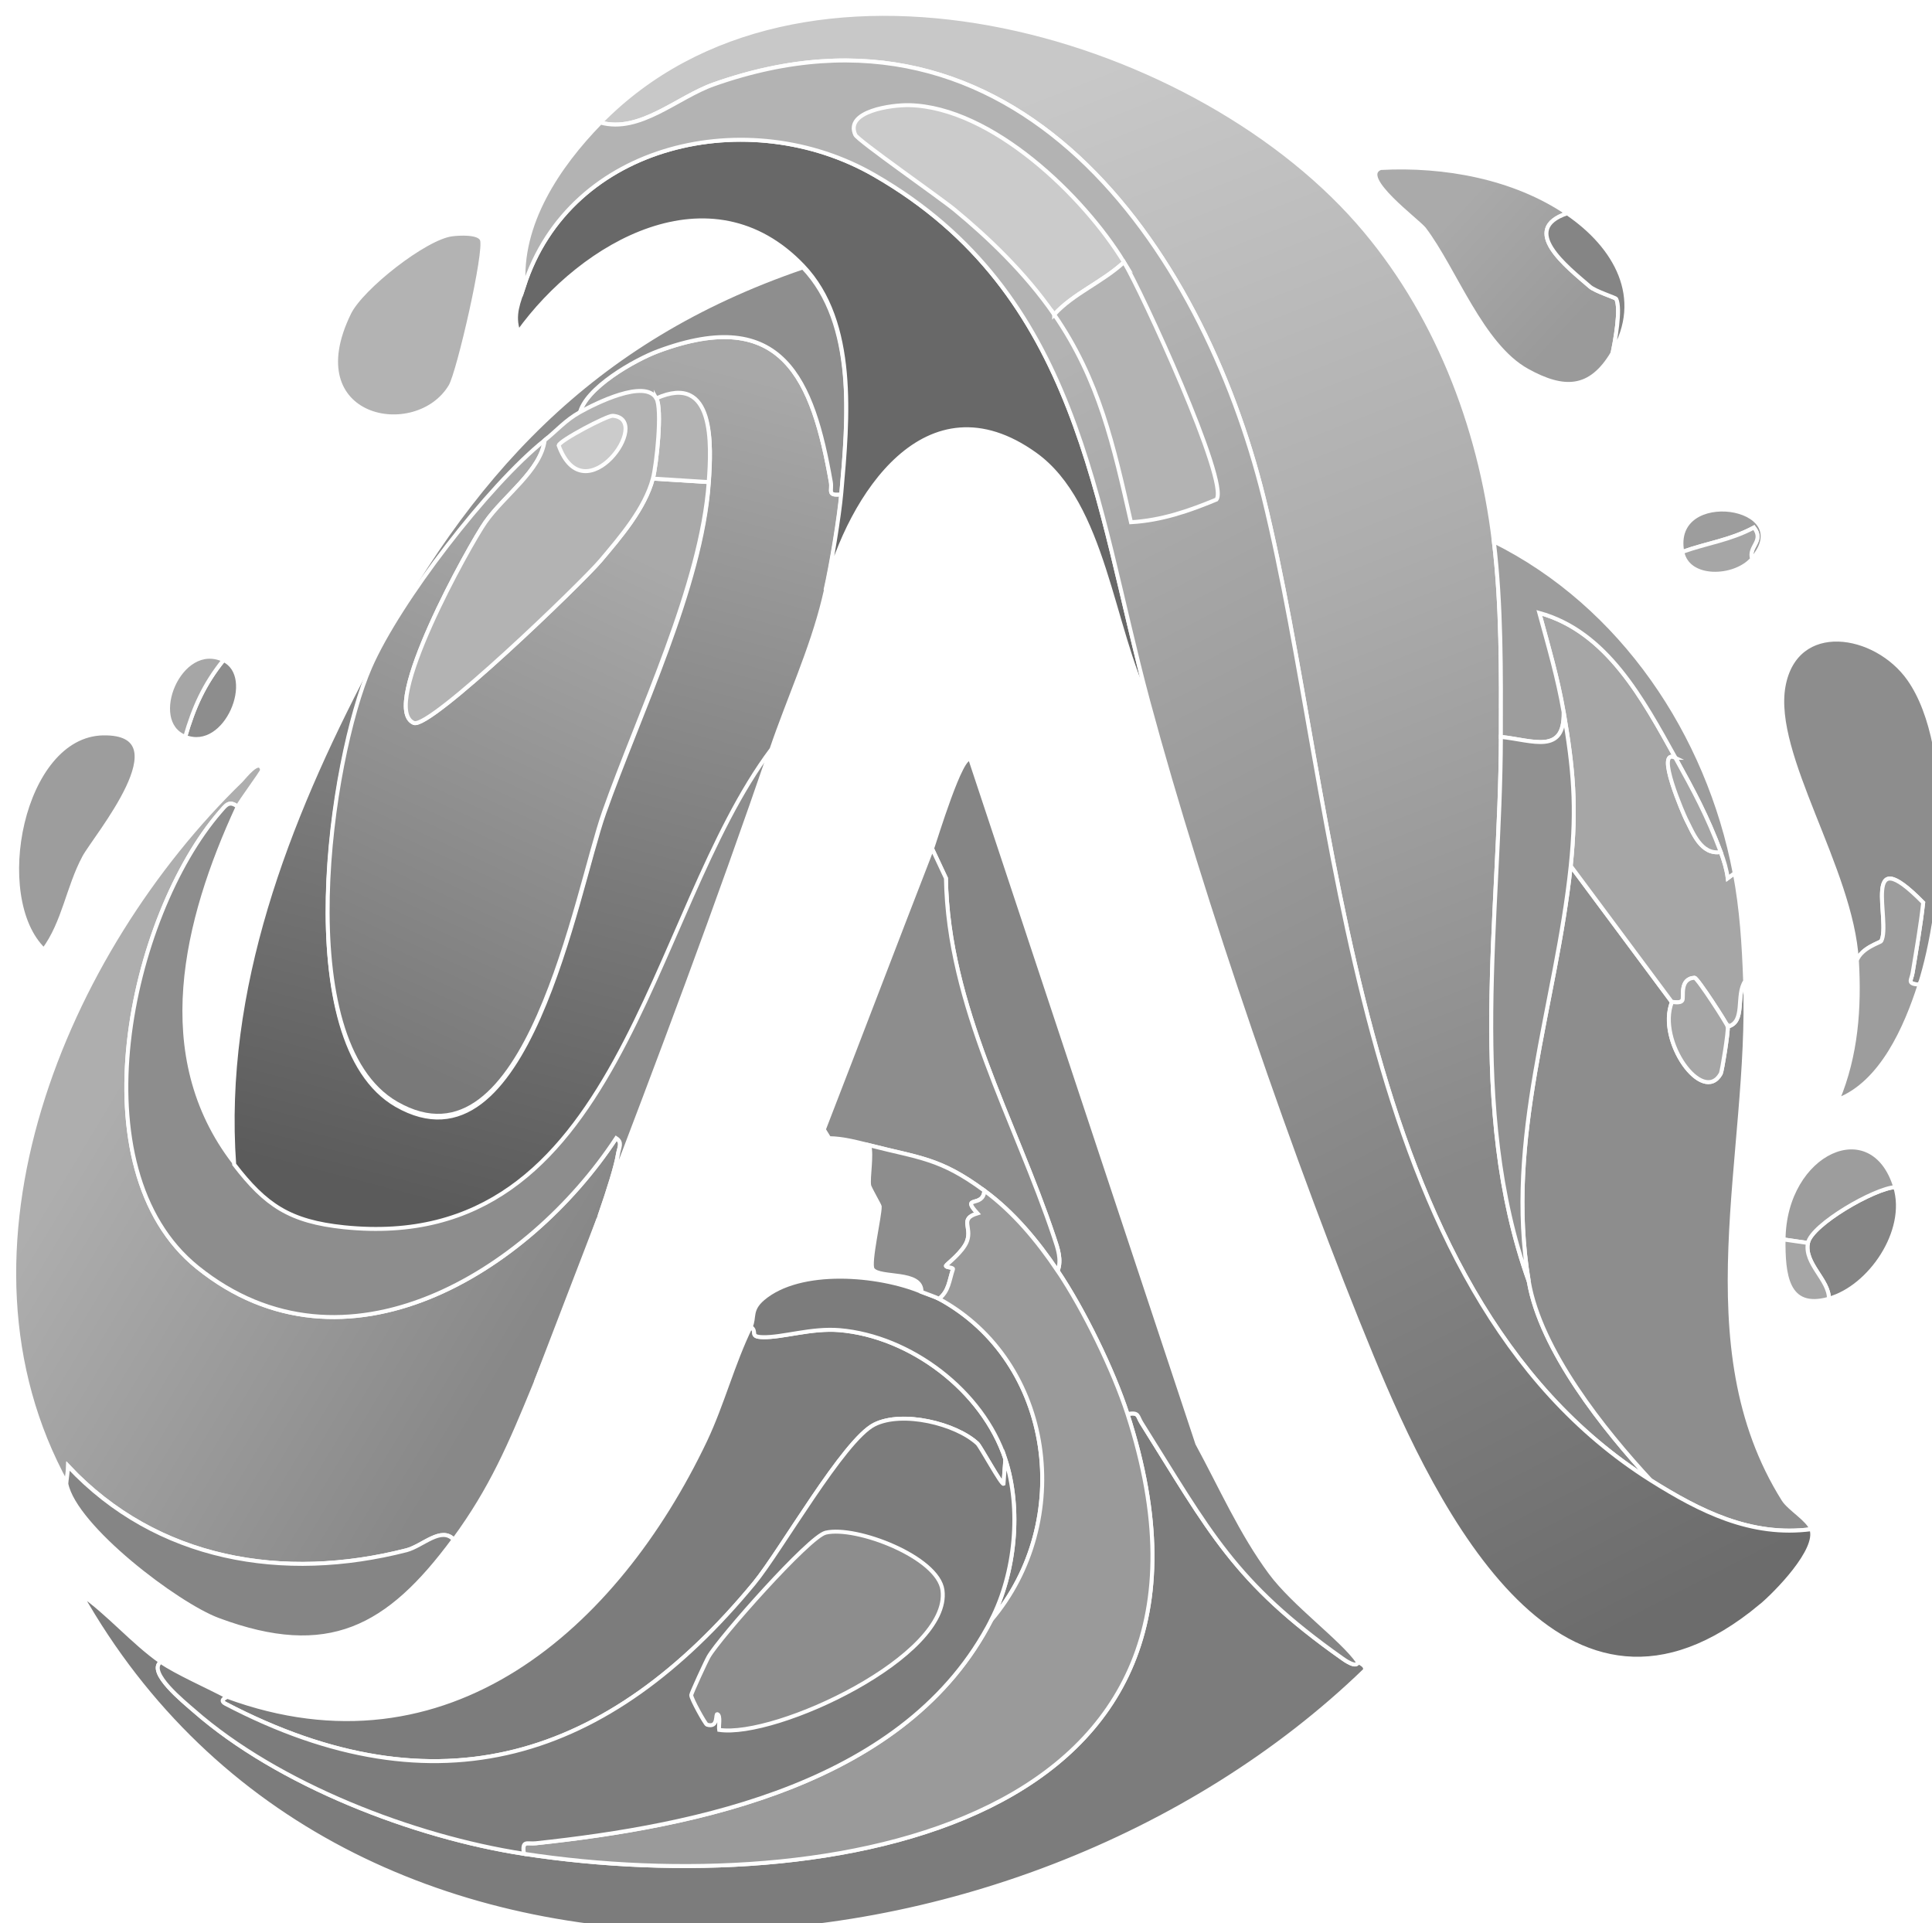 <?xml version="1.0" encoding="UTF-8"?><svg id="Layer_2" xmlns="http://www.w3.org/2000/svg" xmlns:xlink="http://www.w3.org/1999/xlink" viewBox="0 0 487.42 485.09"><defs><style>.cls-1{fill:#858585;}.cls-1,.cls-2,.cls-3,.cls-4,.cls-5,.cls-6,.cls-7,.cls-8,.cls-9,.cls-10,.cls-11,.cls-12,.cls-13,.cls-14,.cls-15,.cls-16,.cls-17,.cls-18{stroke:#fff;stroke-miterlimit:10;}.cls-2{fill:#7c7c7c;}.cls-3{fill:url(#linear-gradient-5);}.cls-4{fill:#fff;}.cls-5{fill:url(#linear-gradient-3);}.cls-6{fill:#8e8e8e;}.cls-7{fill:#8d8d8d;}.cls-8{fill:#cbcbcb;}.cls-9{fill:#9d9d9d;}.cls-10{fill:#686868;}.cls-11{fill:#b3b3b3;}.cls-19{filter:url(#drop-shadow-1);}.cls-12{fill:url(#linear-gradient-4);}.cls-13{fill:url(#linear-gradient-6);}.cls-14{fill:url(#linear-gradient);}.cls-15{fill:#a6a6a6;}.cls-16{fill:url(#linear-gradient-2);}.cls-17{fill:#919191;}.cls-18{fill:#9a9a9a;}</style><filter id="drop-shadow-1" x="-3.27" y="-3.31" width="500" height="498" filterUnits="userSpaceOnUse"><feOffset dx="3" dy="3"/><feGaussianBlur result="blur" stdDeviation="2"/><feFlood flood-color="#000" flood-opacity=".75"/><feComposite in2="blur" operator="in"/><feComposite in="SourceGraphic"/></filter><linearGradient id="linear-gradient" x1="24.68" y1="272.61" x2="128.75" y2="335.3" gradientUnits="userSpaceOnUse"><stop offset="0" stop-color="#aeaeae"/><stop offset="1" stop-color="#888"/></linearGradient><linearGradient id="linear-gradient-2" x1="160.98" y1="85.19" x2="104.72" y2="300.71" gradientUnits="userSpaceOnUse"><stop offset="0" stop-color="#a8a8a8"/><stop offset="1" stop-color="#5b5b5b"/></linearGradient><linearGradient id="linear-gradient-3" x1="364.48" y1="49.89" x2="394.84" y2="78.02" gradientUnits="userSpaceOnUse"><stop offset="0" stop-color="#aaa"/><stop offset="1" stop-color="#9a9a9a"/></linearGradient><linearGradient id="linear-gradient-4" x1="147.17" y1="131.97" x2="88.35" y2="259.97" gradientUnits="userSpaceOnUse"><stop offset="0" stop-color="#a9a9a9"/><stop offset="1" stop-color="#797979"/></linearGradient><linearGradient id="linear-gradient-5" x1="242.61" y1="26.27" x2="350.47" y2="299.85" gradientUnits="userSpaceOnUse"><stop offset="0" stop-color="#c8c8c8"/><stop offset=".46" stop-color="#aeaeae"/><stop offset="1" stop-color="#888"/></linearGradient><linearGradient id="linear-gradient-6" x1="188.94" y1="24.36" x2="390.49" y2="416.74" gradientUnits="userSpaceOnUse"><stop offset=".2" stop-color="#b3b3b3"/><stop offset="1" stop-color="#6c6c6c"/></linearGradient></defs><g id="Layer_1-2"><g id="Generative_Object" class="cls-19"><path class="cls-4" d="M8.07,236.57c-13.57-13.07-5.69-54.2,14.96-54.58,20.4-.34-2.23,26.38-4.8,31.27-4.09,7.67-5.06,16.39-10.16,23.31Z"/><path class="cls-4" d="M53.41,163.49c8.56,4.05.72,23.43-9.69,19.39-9.82-3.79-1.35-24.57,9.69-19.39Z"/><path class="cls-4" d="M85.11,75.92c3.12-6.36,19.22-19.01,25.96-19.81,1.69-.21,6.7-.55,7.5,1.31,1.22,2.74-5.86,33.55-7.92,37-8.6,14.33-38.82,8.6-25.54-18.5Z"/><path class="cls-4" d="M341.3,418.38c-87.66,84.67-257.59,98.28-323.97-19.34,7.16,5.02,13.07,12.1,20.23,17.15,3.75,2.66,12.1,6.32,16.73,8.81,55.46,20.36,98.11-17.45,120.62-64.69,4.38-9.27,6.95-19.43,11.46-28.62,1.1-2.32-.21-4.26,3.08-7.08,9.4-8.01,29.29-6.24,40.04-1.73.21-5.48-10.58-3.25-12.31-5.73-1.01-1.43,1.85-13.49,1.77-15.85-.04-.3-2.53-4.59-2.66-5.27-.34-2.02.76-7.63,0-10.16-3.33-.84-6.66-1.73-10.11-1.77l-1.35-2.19c9.15-23.6,18.16-47.29,27.31-70.85.72-1.94,7.54-24.57,9.69-22.46l57.23,172.54c5.94,10.92,11.04,22.55,18.46,32.58,5.9,7.97,18.08,16.73,22.04,22.46.13.21,2.28.84,1.73,2.19Z"/><path class="cls-4" d="M345.27,39.38c16.1-.88,33.76,2.32,47.12,11.42,12.18,8.3,19.72,21.33,11.46,35.23-5.61,9.44-12.31,9.57-21.58,4.43-11.55-6.41-18.21-25.46-25.96-35.7-1.69-2.15-16.73-13.11-11.04-15.38Z"/><path class="cls-4" d="M421.42,136.22c-3.16-16.82,29.63-11.93,17.62,1.77-4.43,5.06-16.23,5.48-17.62-1.77Z"/><path class="cls-4" d="M453.93,382.73c1.85,5.23-8.98,16.23-12.77,19.39-49.98,41.55-82.1-24.02-98.15-62.96-19.6-47.45-42.99-115.52-56.35-165.08-9.19-18.42-11.13-50.03-28.62-62.5-27.31-19.51-46.65,10.41-52.85,34.31-.13.59-.3,1.18-.42,1.77-3.12,12.85-8.93,25.37-13.19,37.89-13.57,39.62-28.36,79.06-43.41,118.26-.04.21-.13.38-.21.59-5.02,14.29-12.43,32.92-15.8,41.13-.17.42-.34.8-.46,1.14-6.03,14.67-10.75,25.83-20.23,38.73-16.48,22.34-31.61,30.6-59.42,20.23-10.37-3.84-36.12-23.39-38.31-34.31v-.04c-32.41-58.79-.46-134.23,44.04-177.39.72-.72,4.72-5.98,5.27-2.61-.04.55-5.56,7.92-6.15,9.23-13.28,28.74-21.66,62.88-.89,89.81-3.16-44.29,13.36-86.65,33.46-125.04,25.46-48.68,56.47-82.94,110.04-101.23-23.22-24.28-55.63-5.73-71.77,16.73-1.52-4.34.08-7.59,1.35-11.46-1.22-15.72,8.6-30.39,19.34-41.39,50.15-51.21,148.22-23.64,191.08,25.12,19.51,22.21,30.81,51.25,34.31,80.54,32.32,16.06,54.07,48.55,60.77,83.66,1.73,9.15,2.28,17.95,2.61,27.27,1.6,43.62-14.75,91.83,9.69,130.77,1.48,2.32,6.2,5.02,7.04,7.46Z"/><path class="cls-4" d="M475.16,296.46c3.37,11.13-6.41,25.29-16.73,28.15-10.83,3.03-11.51-6.41-11.46-14.96.21-22.13,22.42-32.2,28.19-13.19Z"/><path class="cls-4" d="M481.31,245.38c-3.41,10.62-9.52,24.78-20.69,29.08,4.68-11.29,5.56-23.1,4.85-35.23-1.35-23.05-21.62-51.71-18.5-69.12,3.08-16.98,23.26-13.78,31.69-1.77,12.22,17.45,8.93,57.57,2.66,77.04Z"/><path class="cls-14" d="M152.92,288.07c-.51,3.12-2.32,8.89-4.68,15.72-.04.21-.13.38-.21.59-5.02,14.29-12.43,32.92-15.8,41.13-.17.42-.34.8-.46,1.14-6.03,14.67-10.75,25.83-20.23,38.73-3.16-3.41-7.8,1.56-11.88,2.66-31.06,7.97-63.01,2.65-85.39-21.16,0,.63-.46,3.92-.46,4.38-32.41-58.79-.46-134.23,44.04-177.39.72-.72,4.72-5.98,5.27-2.61-.04.55-5.56,7.92-6.15,9.23-2.23-1.73-3.03-.25-4.43,1.31-22.8,26.38-36.67,89.89-5.73,114.89,37.09,29.92,83.45,1.18,105.66-32.58,1.64,1.05.72,2.32.46,3.96Z"/><path class="cls-2" d="M341.3,418.38c-87.66,84.67-257.59,98.28-323.97-19.34,7.16,5.02,13.07,12.1,20.23,17.15-3.5,2.66,5.98,10.24,8.39,12.35,21.24,18.63,55.5,31.82,83.19,36.08,76.66,11.76,186.07-6.79,152.31-110.92,2.95-.51,2.44.51,3.5,2.19,17.28,27.52,23.31,40.12,50.66,59.42.46.34,3.75,2.7,3.96.89.13.21,2.28.84,1.73,2.19Z"/><path class="cls-2" d="M250.65,365.11l-.46,6.2c-.55.25-5.77-9.36-6.57-10.16-5.44-5.06-18.97-8.34-26-4.8-7.75,3.88-23.6,31.86-30.34,40.04-36.71,44.5-79.91,58.37-133.39,30.39-1.81-.97.51-1.73.42-1.77,55.46,20.36,98.11-17.45,120.62-64.69,4.38-9.27,6.95-19.43,11.46-28.62,1.9,1.18-.55,2.53,3.08,2.61,4.97.13,12.22-2.36,19.34-1.77,17.87,1.52,36.16,15.26,41.85,32.58Z"/><path class="cls-7" d="M132.22,345.52c5.23-13.7,10.54-27.39,15.8-41.13-5.02,14.29-12.43,32.92-15.8,41.13Z"/><path class="cls-7" d="M152.92,288.07c.25-1.64,1.18-2.91-.46-3.96-22.21,33.76-68.57,62.5-105.66,32.58-30.93-24.99-17.07-88.5,5.73-114.89,1.39-1.56,2.19-3.03,4.43-1.31-13.28,28.74-21.66,62.88-.89,89.81,7.92,10.28,13.99,14.41,27.73,15.85,69.96,7.21,76.32-78.64,107.85-120.62-13.57,39.62-28.36,79.06-43.41,118.26,2.36-6.83,4.17-12.6,4.68-15.72Z"/><path class="cls-1" d="M339.58,416.19c-.21,1.81-3.5-.55-3.96-.89-27.35-19.3-33.38-31.9-50.66-59.42-1.05-1.69-.55-2.7-3.5-2.19-3.62-11.17-11.08-26.38-17.62-36.12,1.05-2.78,0-5.73-.88-8.34-9.9-29.71-26.8-58.37-27.31-90.7l-3.5-7.46c.72-1.94,7.54-24.57,9.69-22.46l57.23,172.54c5.94,10.92,11.04,22.55,18.46,32.58,5.9,7.97,18.08,16.73,22.04,22.46Z"/><path class="cls-7" d="M263.84,317.57c-5.06-7.54-11.17-14.88-18.5-20.23-11.21-8.26-16.23-8.18-29.04-11.46-3.33-.84-6.66-1.73-10.11-1.77l-1.35-2.19c9.15-23.6,18.16-47.29,27.31-70.85l3.5,7.46c.51,32.32,17.41,60.98,27.31,90.7.88,2.61,1.94,5.56.88,8.34Z"/><path class="cls-1" d="M111.46,385.38c-16.48,22.34-31.61,30.6-59.42,20.23-10.37-3.84-36.12-23.39-38.31-34.31v-.04c0-.46.46-3.75.46-4.38,22.38,23.81,54.32,29.12,85.39,21.16,4.09-1.1,8.72-6.07,11.88-2.66Z"/><path class="cls-2" d="M247.11,405.61c6.07-11.84,7.63-27.98,3.54-40.5-5.69-17.32-23.98-31.06-41.85-32.58-7.12-.59-14.37,1.9-19.34,1.77-3.62-.08-1.18-1.43-3.08-2.61,1.1-2.32-.21-4.26,3.08-7.08,9.4-8.01,29.29-6.24,40.04-1.73,1.18.46,3.62,1.31,4.43,1.73,29.25,15.97,34.14,56.31,13.19,81Z"/><path class="cls-9" d="M18.22,213.27c-4.09,7.67-5.06,16.39-10.16,23.31-13.57-13.07-5.69-54.2,14.96-54.58,20.4-.34-2.23,26.38-4.8,31.27Z"/><path class="cls-7" d="M243.61,303.08c-4.68,1.43-1.31,3.37-2.66,7.04-1.01,2.74-5.14,5.77-5.31,6.15-.17.51,1.94.38,1.77.89-.97,2.87-1.01,5.52-3.5,7.46-.8-.42-3.25-1.26-4.43-1.73.21-5.48-10.58-3.25-12.31-5.73-1.01-1.43,1.85-13.49,1.77-15.85-.04-.3-2.53-4.59-2.66-5.27-.34-2.02.76-7.63,0-10.16,12.81,3.29,17.83,3.2,29.04,11.46-.25,4.47-6.03,1.01-1.73,5.73Z"/><path class="cls-1" d="M458.42,324.61c.04-4.8-6.28-8.81-5.31-14.08.93-4.64,16.86-13.82,22.04-14.08,3.37,11.13-6.41,25.29-16.73,28.15Z"/><path class="cls-9" d="M475.16,296.46c-5.18.25-21.11,9.44-22.04,14.08l-6.15-.89c.21-22.13,22.42-32.2,28.19-13.19Z"/><path class="cls-7" d="M43.72,182.88c2.15-7.42,4.76-13.28,9.69-19.39,8.56,4.05.72,23.43-9.69,19.39Z"/><path class="cls-15" d="M53.41,163.49c-4.93,6.11-7.54,11.97-9.69,19.39-9.82-3.79-1.35-24.57,9.69-19.39Z"/><path class="cls-9" d="M439.04,137.99c-1.05-3.16,3.16-4.47.46-7.92-6.07,3.25-11.72,3.88-18.08,6.15-3.16-16.82,29.63-11.93,17.62,1.77Z"/><path class="cls-15" d="M439.04,137.99c-4.43,5.06-16.23,5.48-17.62-1.77,6.36-2.28,12.01-2.91,18.08-6.15,2.7,3.46-1.52,4.76-.46,7.92Z"/><path class="cls-15" d="M458.42,324.61c-10.83,3.03-11.51-6.41-11.46-14.96l6.15.89c-.97,5.27,5.35,9.27,5.31,14.08Z"/><path class="cls-18" d="M263.84,317.59c6.52,9.7,13.99,24.94,17.61,36.1,33.78,104.16-75.66,122.68-152.31,110.93-.41-3.54.7-2.39,3.08-2.64,40.49-4.35,93.66-14.95,114.9-56.35,20.92-24.7,16.06-65.03-13.21-81,2.5-1.98,2.55-4.62,3.52-7.48.17-.5-1.96-.39-1.76-.88.15-.38,4.26-3.42,5.28-6.16,1.36-3.64-2.01-5.61,2.64-7.04-4.29-4.7,1.48-1.24,1.76-5.72,7.33,5.37,13.42,12.71,18.49,20.25Z"/><path class="cls-2" d="M247.11,405.61c-21.24,41.43-74.39,52.01-114.89,56.35-2.4.25-3.5-.89-3.08,2.66-27.69-4.26-61.95-17.45-83.19-36.08-2.4-2.11-11.88-9.69-8.39-12.35,3.75,2.66,12.1,6.32,16.73,8.81.08.04-2.23.8-.42,1.77,53.48,27.98,96.68,14.12,133.39-30.39,6.74-8.18,22.59-36.16,30.34-40.04,7.04-3.54,20.57-.25,26,4.8.8.8,6.03,10.41,6.57,10.16l.46-6.2c4.09,12.52,2.53,28.66-3.54,40.5Z"/><path class="cls-7" d="M205.29,383.62c7.68-1.81,28.4,6.15,29.49,14.53,2.17,16.57-41.93,37.35-56.35,35.22-.17-.92.44-3.61-.44-3.96-.59-.24.37,3.57-2.64,2.64-.4-.12-4.06-6.66-3.96-7.48.07-.56,3.67-8.41,4.4-9.68,2.71-4.72,25.31-30.27,29.49-31.26Z"/><path class="cls-16" d="M209.27,121.69c-.55,6.07-2.44,17.7-4,24.61-.13.59-.3,1.18-.42,1.77-3.12,12.85-8.93,25.37-13.19,37.89-31.52,41.98-37.89,127.82-107.85,120.62-13.74-1.43-19.81-5.56-27.73-15.85-3.16-44.29,13.36-86.65,33.46-125.04h.89c-10.07,23.05-20.69,94.36,6.57,110.08,33.04,18.97,45.35-53.61,52.39-73.54,8.85-25.08,24.57-57.11,26.42-83.19.67-9.36,1.6-27.73-13.19-21.11-2.87-4.97-15.34,1.26-19.39,3.5,1.31-6.57,14.12-13.74,19.81-15.85,31.48-11.72,39.07,7.33,43.58,33.04.38,2.19-1.05,3.5,2.66,3.08Z"/><path class="cls-7" d="M481.31,245.38c-3.41-.21-2.07-1.1-1.77-3.08.97-5.86,1.98-11.67,2.65-17.62-16.01-16.31-8.05,4.89-10.58,9.69-.17.38-4.89,1.64-6.15,4.85-1.35-23.05-21.62-51.71-18.5-69.12,3.08-16.98,23.26-13.78,31.69-1.77,12.22,17.45,8.93,57.57,2.66,77.04Z"/><path class="cls-5" d="M403.85,86.03c-5.61,9.44-12.31,9.57-21.58,4.43-11.55-6.41-18.21-25.46-25.96-35.7-1.69-2.15-16.73-13.11-11.04-15.38,16.1-.88,33.76,2.32,47.12,11.42-12.18,4.09-.08,13.49,5.73,18.5,1.35,1.18,6.45,2.78,6.62,3.08,1.26,2.49-.3,10.75-.89,13.65Z"/><path class="cls-11" d="M110.65,94.42c-8.6,14.33-38.82,8.6-25.54-18.5,3.12-6.36,19.22-19.01,25.96-19.81,1.69-.21,6.7-.55,7.5,1.31,1.22,2.74-5.86,33.55-7.92,37Z"/><path class="cls-6" d="M209.27,121.69c-3.71.42-2.28-.88-2.66-3.08-4.51-25.71-12.1-44.76-43.58-33.04-5.69,2.11-18.5,9.27-19.81,15.85-3.58,2.02-5.86,4.68-8.81,7.04-14.24,11.42-36.79,40.67-44,57.23h-.89c25.46-48.68,56.47-82.94,110.04-101.23,13.61,14.24,11.34,38.73,9.69,57.23Z"/><path class="cls-9" d="M481.31,245.38c-3.41,10.62-9.52,24.78-20.69,29.08,4.68-11.29,5.56-23.1,4.85-35.23,1.26-3.2,5.98-4.47,6.15-4.85,2.53-4.8-5.44-26,10.58-9.69-.67,5.94-1.69,11.76-2.65,17.62-.3,1.98-1.64,2.87,1.77,3.08Z"/><path class="cls-1" d="M403.85,86.03c.59-2.91,2.15-11.17.89-13.65-.17-.3-5.27-1.9-6.62-3.08-5.82-5.02-17.91-14.41-5.73-18.5,12.18,8.3,19.72,21.33,11.46,35.23Z"/><path class="cls-12" d="M161.71,117.73l14.09.88c-1.87,26.09-17.56,58.13-26.41,83.2-7.04,19.94-19.36,92.51-52.39,73.52-27.28-15.69-16.67-87.02-6.6-110.05,7.24-16.57,29.76-45.82,44.02-57.23-.99,7.68-10.23,13.9-14.97,20.69-3.95,5.65-26.93,46.83-18.05,50.62,4,1.71,42.52-35.5,47.1-40.94,5.04-5.98,11.14-13.03,13.21-20.69Z"/><path class="cls-11" d="M175.8,118.61l-14.09-.88c.91-3.36,2.43-17.56.88-20.25,14.81-6.6,13.88,11.76,13.21,21.13Z"/><path class="cls-3" d="M413.5,370.42c-76.32-48.04-78.52-169.93-97.69-247.85-15.68-63.51-62.84-131.07-138.7-104.31-9.23,3.25-18.63,12.39-28.62,9.65,50.15-51.21,148.22-23.64,191.08,25.12,19.51,22.21,30.81,51.25,34.31,80.54,1.94,16.01,1.81,33.17,1.77,49.31-.13,45.6-8.68,93.48,7.04,137.35,2.95,17.36,19.01,37.51,30.81,50.19Z"/><path class="cls-7" d="M454,382.73c-15.26,2.02-28.15-4.55-40.5-12.31-11.8-12.69-27.86-32.83-30.81-50.19-6.11-36.12,6.95-69.92,10.58-104.77l25.54,34.35c-3.88,9.82,7.8,25.96,12.31,18.04.34-.55,1.98-10.79,1.77-11.88,4.59-1.14,1.94-7.92,4.38-11.46,1.6,43.62-14.75,91.83,9.69,130.77,1.48,2.32,6.2,5.02,7.04,7.46Z"/><path class="cls-10" d="M286.73,174.07c-9.19-18.42-11.13-50.03-28.62-62.5-27.31-19.51-46.65,10.41-52.85,34.31,1.56-6.91,3.46-18.54,4-24.61,1.64-18.5,3.92-42.99-9.69-57.23-23.22-24.28-55.63-5.73-71.77,16.73-1.52-4.34.08-7.59,1.35-11.46,11.67-36.5,56.9-46.36,88.46-28.15,51.88,29.84,55.59,82.73,69.12,132.92Z"/><path class="cls-15" d="M437.27,244.49c-2.44,3.54.21,10.33-4.38,11.46-.17-.72-7.63-12.26-8.34-12.31-3.96.21-2.61,4.93-3.12,5.69-.55.89-2.57.25-2.61.46l-25.54-34.35c1.56-14.96.63-24.7-1.77-38.73-1.52-8.77-3.88-16.73-6.15-25.12,17.07,4.72,26.13,21.75,34.35,36.54-5.35-2.61,2.23,14.67,2.61,15.43,1.77,3.41,3.79,9.15,8.81,8.34.8,2.15,1.48,4.34,1.77,6.62l1.77-1.31c1.73,9.15,2.28,17.95,2.61,27.27Z"/><path class="cls-9" d="M434.66,217.23l-1.77,1.31c-.3-2.28-.97-4.47-1.77-6.62-3.5-9.27-6.7-15.17-11.42-23.77-8.22-14.79-17.28-31.82-34.35-36.54,2.28,8.39,4.64,16.35,6.15,25.12.17,10.66-7.71,7.04-15.85,6.15.04-16.14.17-33.29-1.77-49.31,32.32,16.06,54.07,48.55,60.77,83.66Z"/><path class="cls-17" d="M393.27,215.46c-3.63,34.85-16.67,68.65-10.57,104.77-15.73-43.89-7.16-91.76-7.04-137.35,8.15.87,16.02,4.5,15.85-6.16,2.42,14.03,3.32,23.77,1.76,38.74Z"/><path class="cls-13" d="M441.23,402.12c-49.98,41.55-82.1-24.02-98.15-62.96-19.6-47.45-42.99-115.52-56.35-165.08-13.53-50.19-17.24-103.09-69.12-132.92-31.57-18.21-76.79-8.34-88.46,28.15-1.22-15.72,8.6-30.39,19.34-41.39,9.99,2.74,19.39-6.41,28.62-9.65,75.86-26.76,123.02,40.8,138.7,104.31,19.18,77.93,21.37,199.81,97.69,247.85,12.35,7.75,25.24,14.33,40.5,12.31,1.85,5.23-8.98,16.23-12.77,19.39Z"/><path class="cls-8" d="M280.57,63.14c-5.65,5.16-12.74,7.88-17.61,13.21-7.34-10.65-16.89-19.64-25.09-26.41-3.8-3.13-24.44-17.5-25.09-18.93-2.72-5.98,9.21-7.59,13.65-7.48,20.84.52,43.98,22.95,54.15,39.62Z"/><path class="cls-11" d="M262.96,76.35c4.87-5.33,11.96-8.05,17.61-13.21,4.38,7.18,26.66,55.68,23.33,59.87-7.07,2.93-13.85,5.26-21.57,5.72-4.41-19.38-7.98-35.87-19.37-52.39Z"/><path class="cls-15" d="M432.88,255.96c.22,1.1-1.44,11.33-1.76,11.89-4.51,7.94-16.17-8.22-12.33-18.05.07-.18,2.08.44,2.64-.44.48-.76-.86-5.5,3.08-5.72.74.06,8.22,11.6,8.36,12.33Z"/><path class="cls-15" d="M419.68,188.16c4.74,8.58,7.93,14.46,11.45,23.77-5.02.8-7.03-4.94-8.8-8.36-.4-.78-7.99-18.02-2.64-15.41Z"/><path class="cls-11" d="M162.59,97.48c1.55,2.69.03,16.89-.88,20.25-2.07,7.66-8.17,14.71-13.21,20.69-4.58,5.44-43.1,42.65-47.1,40.94-8.88-3.8,14.1-44.97,18.05-50.62,4.74-6.79,13.98-13.01,14.97-20.69,2.96-2.37,5.23-5.04,8.8-7.04,4.03-2.26,16.5-8.49,19.37-3.52Z"/><path class="cls-8" d="M151.59,101.88c10.41.8-7.14,25.32-13.65,7.48.19-1.23,12.31-7.59,13.65-7.48Z"/></g></g></svg>